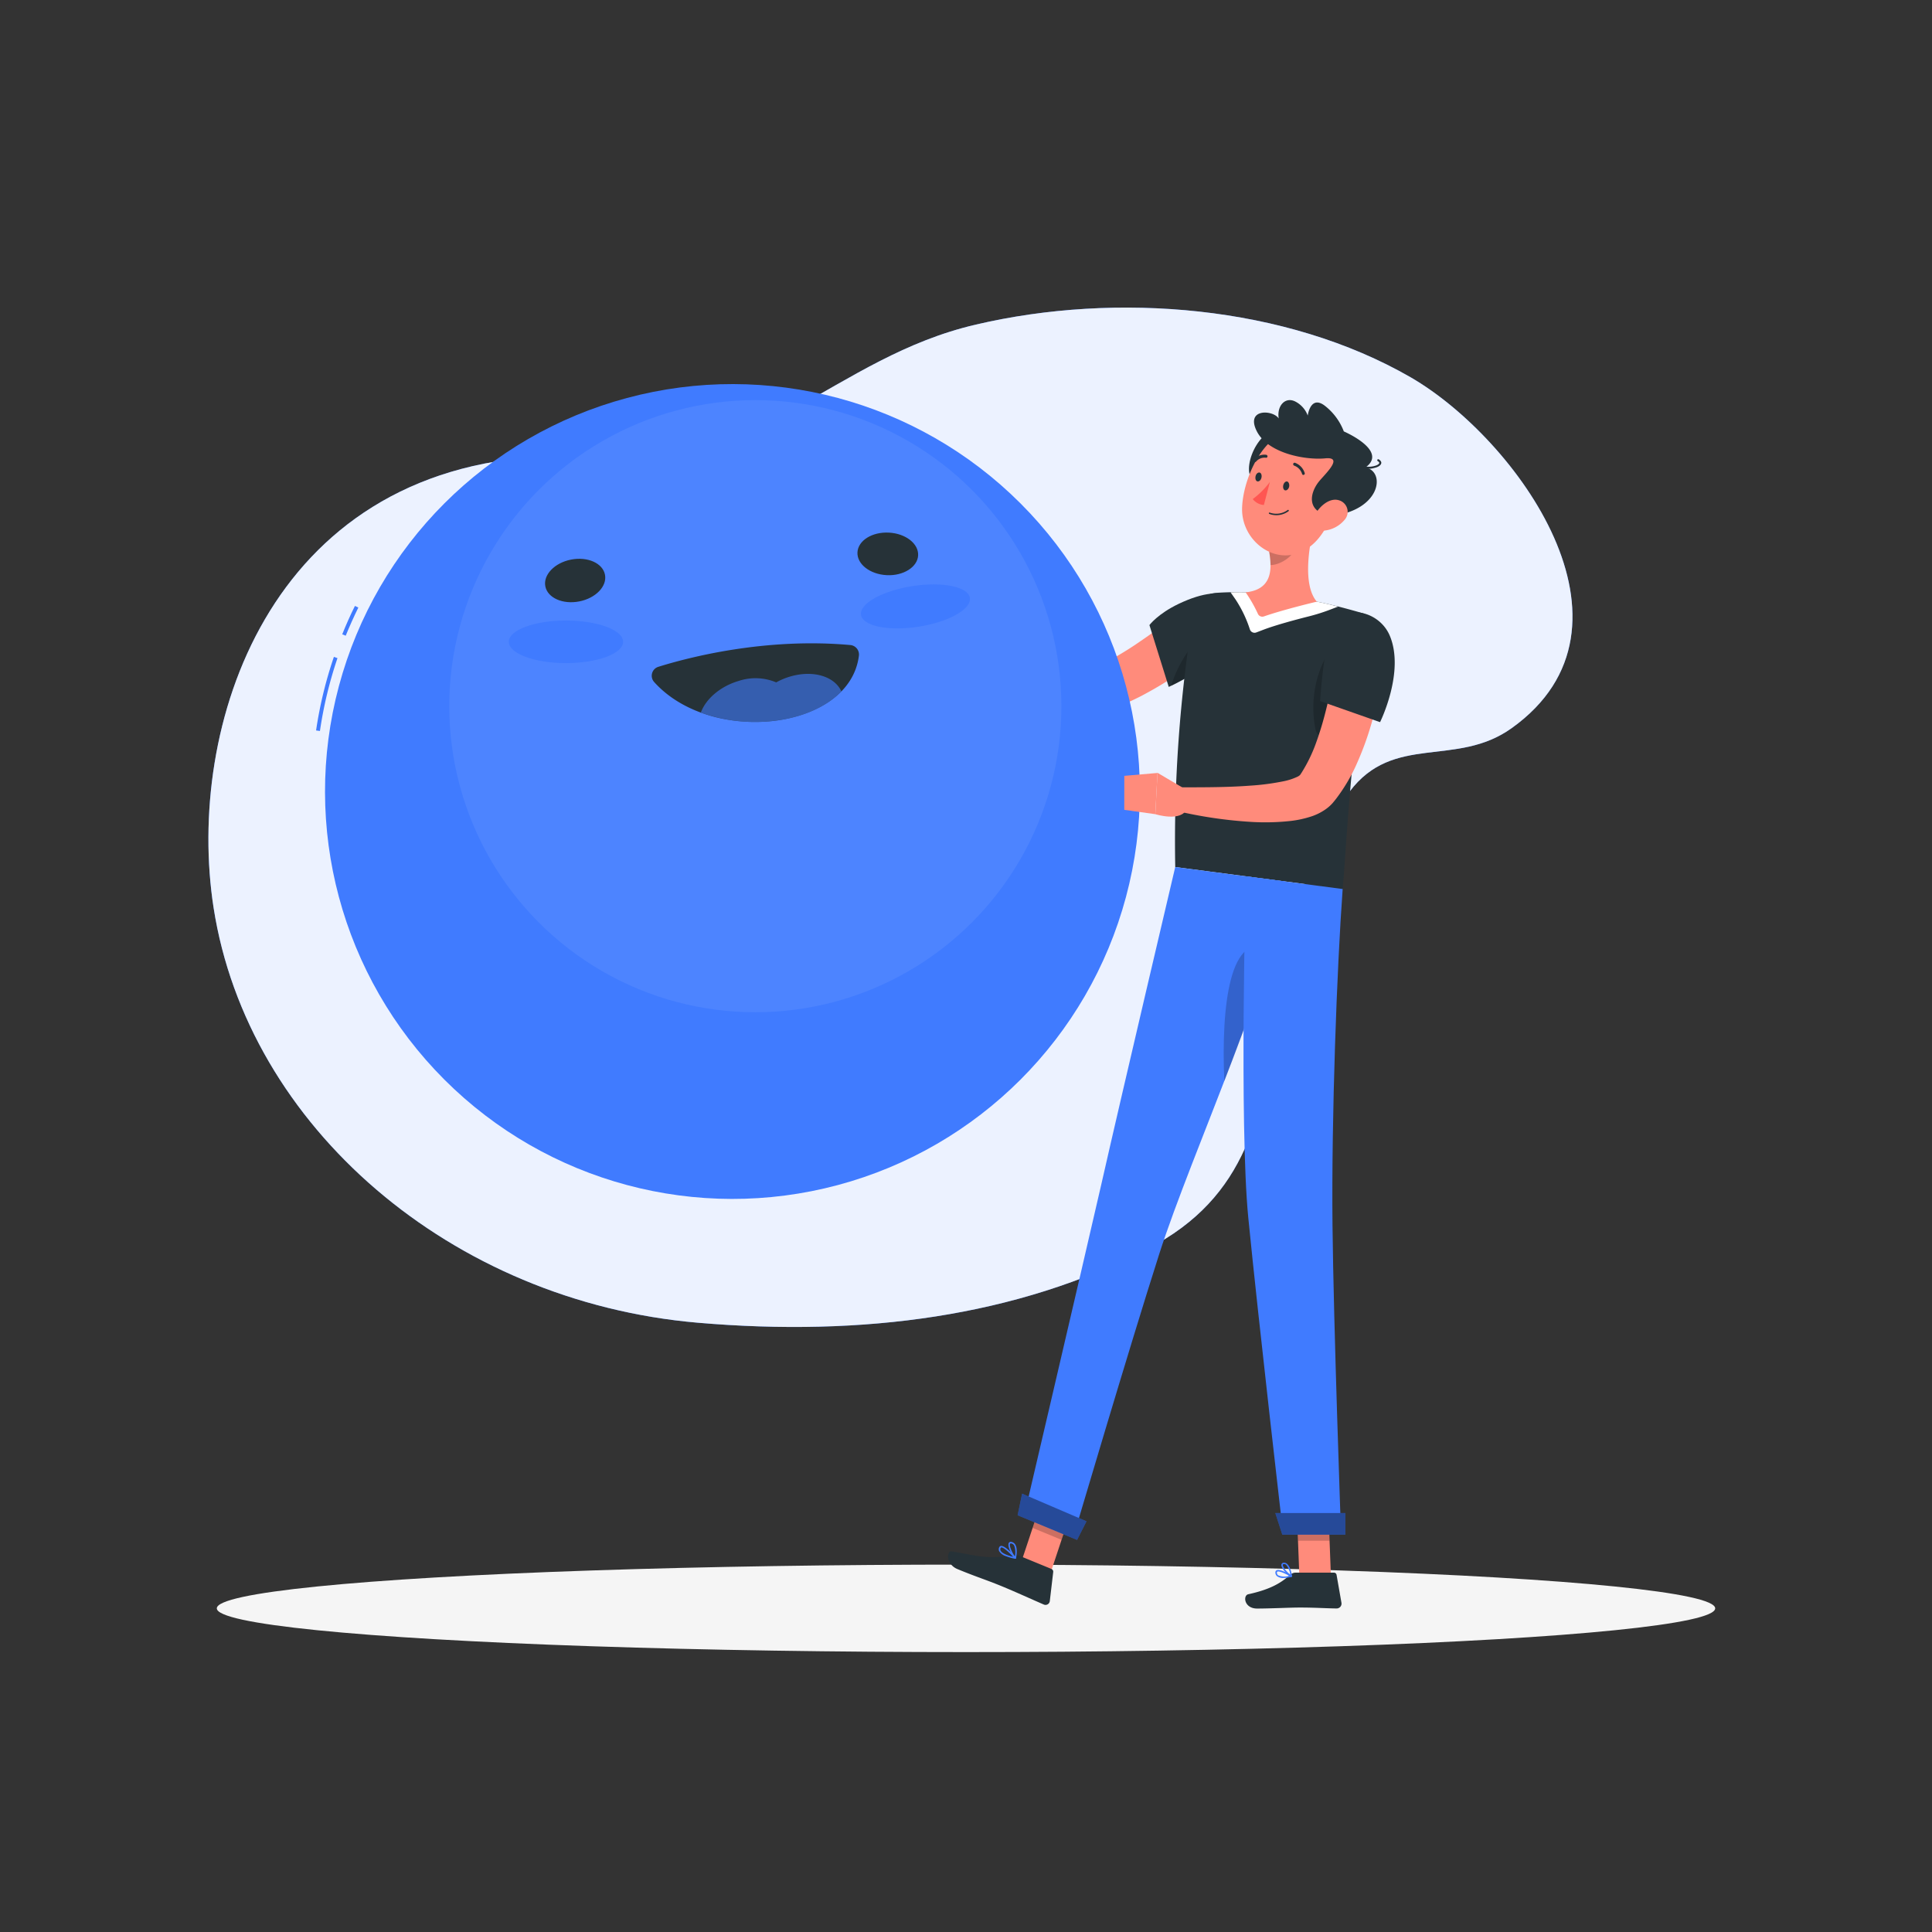 <svg xmlns="http://www.w3.org/2000/svg" viewBox="0 0 500 500"><rect x="0" y="0" width="500" height="500" fill="#333333" stroke="none"/><g id="freepik--background-simple--inject-178"><path d="M365.1,97.66C332.76,79,289,75.48,252.57,84c-18.33,4.27-32,13.48-47.85,22.23-22.2,12.25-38.7,10.74-63.44,11.86-72,3.29-93.26,70.23-86,116.85,8.83,56.69,61.64,101.91,125.31,107.38,42.88,3.68,82.56-1.67,116.33-19.07,26.37-13.58,29.56-35.46,34.09-60.78,3.47-19.34,5.77-40.93,18.23-57.56,11.39-15.2,27.63-6.16,42-16.48C428,162.12,392.34,113.43,365.1,97.66Z" style="fill:#407BFF"></path><path d="M365.1,97.66C332.76,79,289,75.48,252.57,84c-18.33,4.27-32,13.48-47.85,22.23-22.2,12.25-38.7,10.74-63.44,11.86-72,3.29-93.26,70.23-86,116.85,8.83,56.69,61.64,101.91,125.31,107.38,42.88,3.68,82.56-1.67,116.33-19.07,26.37-13.58,29.56-35.46,34.09-60.78,3.47-19.34,5.77-40.93,18.23-57.56,11.39-15.2,27.63-6.16,42-16.48C428,162.12,392.34,113.43,365.1,97.66Z" style="fill:#fff;opacity:0.9"></path></g><g id="freepik--Shadow--inject-178"><ellipse id="freepik--path--inject-178" cx="250" cy="416.24" rx="193.89" ry="11.32" style="fill:#f5f5f5"></ellipse></g><g id="freepik--Character--inject-178"><polygon points="271.81 407.29 264.32 404.2 270.35 386.07 277.84 389.16 271.81 407.29" style="fill:#ff8b7b"></polygon><polygon points="344.44 407.9 336.27 407.9 335.55 388.99 343.72 388.99 344.44 407.9" style="fill:#ff8b7b"></polygon><path d="M335.23,407h10a.69.69,0,0,1,.67.56l1.27,7.26a1.26,1.26,0,0,1-1.26,1.45c-3.2-.05-5.53-.24-9.56-.24-2.49,0-7.61.26-11,.26s-3.72-3.39-2.3-3.7c6.35-1.38,8.81-3.27,10.91-5.08A2.06,2.06,0,0,1,335.23,407Z" style="fill:#263238"></path><path d="M263.86,402.65l8.25,3.39a.77.77,0,0,1,.46.8l-.88,7.49a1.11,1.11,0,0,1-1.56.92c-2.95-1.27-7.19-3.22-10.93-4.76-4.38-1.79-6.27-2.29-11.39-4.4-3.1-1.28-2.86-4.84-1.46-4.6,6.37,1.11,9.27,2.14,15.49,1A3.66,3.66,0,0,1,263.86,402.65Z" style="fill:#263238"></path><path d="M314.41,167c-1.06,1-2,1.74-3,2.54s-2,1.57-3,2.34c-2,1.54-4.13,2.95-6.28,4.33s-4.39,2.64-6.66,3.85a76.09,76.09,0,0,1-7.16,3.23c-1.23.49-2.52.89-3.8,1.3-.59.21-1.43.4-2.17.58a18.9,18.9,0,0,1-2.41.36,16.53,16.53,0,0,1-10-2.09,16.07,16.07,0,0,1-3.84-3.13,19.1,19.1,0,0,1-2.64-3.73,22.83,22.83,0,0,1-1.69-3.93c-.22-.67-.39-1.34-.55-2s-.26-1.3-.39-2.15L266.8,167l.74,1.28c.27.45.56.9.85,1.33a19.36,19.36,0,0,0,1.86,2.36,13.23,13.23,0,0,0,2,1.79,8.21,8.21,0,0,0,2.05,1,7.22,7.22,0,0,0,4.1,0c.37-.08.76-.23,1.15-.34s.74-.27,1.28-.5c1-.42,2-.81,2.95-1.31a84.07,84.07,0,0,0,11.54-6.79c1.89-1.27,3.73-2.62,5.57-4,.92-.68,1.83-1.38,2.72-2.09l2.57-2.07Z" style="fill:#ff8b7b"></path><path d="M319.22,164.71c-3.49,7.16-16.75,13.06-16.75,13.06l-5-16s2.14-2.9,7.58-5.5C317.89,150.15,323.92,155.06,319.22,164.71Z" style="fill:#263238"></path><path d="M310.86,164.41a34.06,34.06,0,0,0-6.93,10.68,23.05,23.05,0,0,0-.81,2.38c2-1,8.41-4.2,12.74-8.37l.33-1.93A3.16,3.16,0,0,0,310.86,164.41Z" style="opacity:0.2"></path><path d="M268.71,170.68l-4.46-9.58-5.47,9.07s2.67,5.49,8.16,3.57Z" style="fill:#ff8b7b"></path><polygon points="257.51 156.82 253.8 163.66 258.78 170.17 264.25 161.1 257.51 156.82" style="fill:#ff8b7b"></polygon><polygon points="270.35 386.08 267.24 395.42 274.74 398.51 277.85 389.17 270.35 386.08" style="opacity:0.2"></polygon><polygon points="343.72 388.99 335.55 388.99 335.93 398.74 344.1 398.74 343.72 388.99" style="opacity:0.2"></polygon><path d="M308.84,158.77a367,367,0,0,0-4.69,65.62l43.31,5.68c.75-6.36,1.84-35.6,6.93-66.27.42-2.52.55-4.45-1.92-5.16-2.73-.79-8.08-2.27-11.69-2.93a161.51,161.51,0,0,0-18.41-2.41,73.89,73.89,0,0,0-7.59.13A6.45,6.45,0,0,0,308.84,158.77Z" style="fill:#263238"></path><path d="M340.78,155.71a161.09,161.09,0,0,0-18.42-2.41c-1.33-.05-2.64-.05-3.89,0l1.3,1.86a31.74,31.74,0,0,1,3.69,7.7h0a1.27,1.27,0,0,0,1.66.82l1.94-.74c3.2-1.21,8.51-2.63,11.73-3.44a49.17,49.17,0,0,0,5.67-1.81l1.84-.7C344.38,156.47,342.4,156,340.78,155.71Z" style="fill:#fff"></path><path d="M341.75,173a28.6,28.6,0,0,0-1.32,15.67,3.13,3.13,0,0,0,3.58,2.53l3.51-.55a3.15,3.15,0,0,0,2.61-2.59l3.87-23a3.15,3.15,0,0,0-5.32-2.76A33.72,33.72,0,0,0,341.75,173Z" style="opacity:0.2"></path><path d="M340.47,134.58l-12,8.24c.82,4.79.63,9.75-6.1,10.48a35.77,35.77,0,0,1,3.15,5.51,1.26,1.26,0,0,0,1.58.72c5.26-1.83,13.69-3.82,13.69-3.82C336.92,151.18,338.88,140.4,340.47,134.58Z" style="fill:#ff8b7b"></path><path d="M335.57,138l-7.1,4.87a20.67,20.67,0,0,1,.33,3.37c2.55,0,6.22-2.37,6.68-5A9,9,0,0,0,335.57,138Z" style="opacity:0.2"></path><path d="M328.8,111.66c-5.7,2.73-8.72,15.69-.6,12.79S335,108.69,328.8,111.66Z" style="fill:#263238"></path><path d="M347.21,126.48c-2.49,7.61-4.79,13.3-9.76,16-7.47,4.11-16.15-2.52-16-10.86.14-7.51,5.42-19.78,13.85-20.44A11.75,11.75,0,0,1,347.21,126.48Z" style="fill:#ff8b7b"></path><path d="M341.26,124.72c1.47-1.88,6.72-6.59,1.7-6.1s-14.84-1.23-17.74-7.09,4.23-5.49,5.71-3.23c-.51-3.22,1.61-5.62,4.16-4.45a6.66,6.66,0,0,1,3.35,3.7s.68-5.39,4.4-2.56a15.3,15.3,0,0,1,4.94,6.66s11.67,5,5.59,9.34c5.33,1,4,11.19-9,12.55C337.86,132.4,339.08,127.5,341.26,124.72Z" style="fill:#263238"></path><path d="M354.33,121.33a4,4,0,0,1-3.33-1.39.27.27,0,0,1,.43-.31c.82,1.17,2.72,1.36,4.13,1,.9-.2,1.35-.55,1.39-.79s-.23-.4-.4-.51a.26.26,0,0,1-.08-.36.26.26,0,0,1,.36-.09c.61.39.69.79.64,1-.09.53-.76,1-1.79,1.22A6.5,6.5,0,0,1,354.33,121.33Z" style="fill:#263238"></path><path d="M347.89,134.63a7.86,7.86,0,0,1-5.09,2.68c-2.66.29-3.54-2-2.42-4.17,1-1.93,3.59-4.4,6.07-3.69A3.11,3.11,0,0,1,347.89,134.63Z" style="fill:#ff8b7b"></path><path d="M304.15,224.39S290.53,282.2,285,306.59C279.16,332,265,392.47,265,392.47l12.8,5.26s14.46-49,22.23-73.26c8.48-26.43,31-75,32.57-96.35Z" style="fill:#407BFF"></path><path d="M316.85,279.83c4.64-12,9.11-24,12.11-34.29h0C318.27,240.46,316,260.18,316.85,279.83Z" style="opacity:0.2"></path><path d="M322.44,226.79s-1.75,64.26.62,88.4c2.6,26.43,9,81.66,9,81.66h15s-1.94-54-2.21-79.77c-.29-28,1.14-66.56,2.63-87Z" style="fill:#407BFF"></path><polygon points="331.86 397.18 348.18 397.18 348.18 391.57 330.05 391.57 331.86 397.18" style="fill:#407BFF"></polygon><polygon points="331.86 397.18 348.18 397.18 348.18 391.57 330.05 391.57 331.86 397.18" style="opacity:0.4"></polygon><polygon points="263.36 392.15 278.74 398.53 281.19 393.71 264.52 386.56 263.36 392.15" style="fill:#407BFF"></polygon><polygon points="263.36 392.15 278.74 398.53 281.19 393.71 264.52 386.56 263.36 392.15" style="opacity:0.4"></polygon><path d="M333.62,126c-.17.63-.64,1-1.05.9s-.62-.75-.45-1.38.63-1,1-.91S333.78,125.34,333.62,126Z" style="fill:#263238"></path><path d="M326.45,123.68c-.16.63-.63,1-1.05.9s-.61-.75-.45-1.38.63-1,1.05-.9S326.62,123.05,326.45,123.68Z" style="fill:#263238"></path><path d="M328.65,124.72a21.55,21.55,0,0,1-4.44,4.44,4,4,0,0,0,2.88,1.53Z" style="fill:#ff5652"></path><path d="M328.49,133a5.26,5.26,0,0,0,5-.72.19.19,0,0,0,0-.27.18.18,0,0,0-.27,0,5,5,0,0,1-4.61.65.17.17,0,0,0-.23.12A.21.21,0,0,0,328.49,133Z" style="fill:#263238"></path><path d="M337.17,122.89a.36.36,0,0,0,.25,0,.37.37,0,0,0,.23-.49,4.13,4.13,0,0,0-2.5-2.63.37.37,0,0,0-.47.27.41.41,0,0,0,.29.48h0a3.33,3.33,0,0,1,2,2.11A.4.4,0,0,0,337.17,122.89Z" style="fill:#263238"></path><path d="M324.68,119.56a.36.36,0,0,0,.39-.1,2.9,2.9,0,0,1,2.53-1,.36.36,0,0,0,.43-.31.42.42,0,0,0-.33-.45,3.59,3.59,0,0,0-3.22,1.23.39.39,0,0,0,0,.55A.29.29,0,0,0,324.68,119.56Z" style="fill:#263238"></path><path d="M358.63,168.06c-.16,1.82-.36,3.38-.62,5s-.53,3.27-.84,4.9c-.63,3.24-1.4,6.48-2.36,9.7a78,78,0,0,1-3.5,9.59,45.08,45.08,0,0,1-5.42,9.33l-.44.56-.23.28-.39.47a10.55,10.55,0,0,1-1.8,1.58,14.24,14.24,0,0,1-3.35,1.72,27,27,0,0,1-5.74,1.28,60.24,60.24,0,0,1-10.26.23,114.5,114.5,0,0,1-19.34-2.87l.81-6.07c3.06,0,6.21,0,9.29-.05s6.17-.16,9.17-.39a62.4,62.4,0,0,0,8.62-1.14,15.54,15.54,0,0,0,3.41-1.1,2.79,2.79,0,0,0,.82-.52c.05,0,0-.06,0,0s-.07.08,0,0l.13-.2.26-.39a39.26,39.26,0,0,0,3.59-7.29A83.35,83.35,0,0,0,343,184.4c.74-2.87,1.38-5.8,1.94-8.75.28-1.48.54-3,.77-4.45s.46-3,.62-4.35Z" style="fill:#ff8b7b"></path><path d="M359.65,164.46c4,9.37-2.49,22.43-2.49,22.43l-15.51-5.45a137.64,137.64,0,0,1,2.08-16.54C345.41,155.59,356.56,157.24,359.65,164.46Z" style="fill:#263238"></path><path d="M332.13,408.38a9.87,9.87,0,0,0,2.12-.29.17.17,0,0,0,.13-.16.19.19,0,0,0-.1-.19c-.3-.19-3-1.81-3.91-1.35a.6.6,0,0,0-.3.55,1.22,1.22,0,0,0,.46,1A2.6,2.6,0,0,0,332.13,408.38Zm1.54-.56a4.07,4.07,0,0,1-2.91-.15.87.87,0,0,1-.3-.7.23.23,0,0,1,.11-.23C331,406.5,332.57,407.2,333.67,407.82Z" style="fill:#407BFF"></path><path d="M334.2,408.09a.2.2,0,0,0,.11,0,.2.2,0,0,0,.07-.18c0-.1-.34-2.45-1.34-3.23a1.12,1.12,0,0,0-.83-.25.6.6,0,0,0-.59.51c-.12.91,1.62,2.7,2.49,3.16Zm-1.84-3.31a.77.77,0,0,1,.46.17,5,5,0,0,1,1.11,2.56c-.88-.64-2-2-1.93-2.53,0-.05,0-.16.28-.19Z" style="fill:#407BFF"></path><path d="M260.26,402.71a12.66,12.66,0,0,0,2.47.7.17.17,0,0,0,.19-.09.2.2,0,0,0,0-.23c-.28-.32-2.77-3.15-3.87-3a.57.57,0,0,0-.46.36,1.13,1.13,0,0,0,0,1A3.2,3.2,0,0,0,260.26,402.71Zm2,.2c-1.77-.4-3-1-3.3-1.6a.74.74,0,0,1,0-.68.23.23,0,0,1,.18-.15C259.68,400.4,261.18,401.78,262.22,402.91Z" style="fill:#407BFF"></path><path d="M262.69,403.4a.17.17,0,0,0,.12,0,.2.2,0,0,0,.13-.14c0-.09.53-2.25-.15-3.46a1.49,1.49,0,0,0-.88-.72c-.51-.15-.74.05-.84.24-.44.82.78,3.23,1.55,4Zm-.76-3.89a1.1,1.1,0,0,1,.54.49,4.94,4.94,0,0,1,.17,2.8c-.73-1-1.51-2.78-1.24-3.27,0,0,.09-.16.42-.06Z" style="fill:#407BFF"></path><path d="M89.47,164.52l-.9-.36c1-2.49,2.11-5,3.29-7.35l.88.43C91.57,159.61,90.47,162.06,89.47,164.52Z" style="fill:#407BFF"></path><path d="M82.8,189.18l-1-.14A107.77,107.77,0,0,1,86.41,170l.93.32A106.63,106.63,0,0,0,82.8,189.18Z" style="fill:#407BFF"></path><circle cx="189.55" cy="204.84" r="105.44" transform="translate(-89.32 194.03) rotate(-45)" style="fill:#407BFF"></circle><circle cx="195.48" cy="182.76" r="79.21" style="fill:#fff;opacity:0.07"></circle><path d="M237.61,143.74c-.15,3-3.79,5.33-8.13,5.11s-7.73-2.86-7.57-5.91,3.79-5.32,8.13-5.1S237.77,140.7,237.61,143.74Z" style="fill:#263238"></path><path d="M156.57,148.74c.58,3-2.41,6.08-6.67,6.91s-8.19-.92-8.77-3.91,2.4-6.09,6.67-6.92S156,145.75,156.57,148.74Z" style="fill:#263238"></path><ellipse cx="146.47" cy="166.1" rx="14.79" ry="5.51" style="fill:#407BFF"></ellipse><path d="M251,154.73c.45,2.9-5.49,6.24-13.26,7.46s-14.45-.15-14.91-3.05,5.49-6.23,13.26-7.45S250.57,151.83,251,154.73Z" style="fill:#407BFF"></path><path d="M170.38,172.57c7.62-2.38,27.56-7.64,49.73-5.63a2.46,2.46,0,0,1,2.17,2.79c-2.46,19.32-38.18,23.28-53,6.76A2.42,2.42,0,0,1,170.38,172.57Z" style="fill:#263238"></path><path d="M204.55,175.07a17.4,17.4,0,0,0-3.67,1.53,13.81,13.81,0,0,0-9.63-.4c-4.83,1.4-8.58,4.68-9.87,8.21a41.47,41.47,0,0,0,22.9,1.47c5.39-1.2,10.18-3.55,13.47-6.95C216,175.07,210.5,173.34,204.55,175.07Z" style="fill:#407BFF;opacity:0.6"></path><path d="M306.7,204.22,299.56,200,299,210.71s6.8,2.16,8.19-1.47Z" style="fill:#ff8b7b"></path><polygon points="290.97 200.79 290.96 209.58 298.99 210.71 299.56 200.04 290.97 200.79" style="fill:#ff8b7b"></polygon></g></svg>